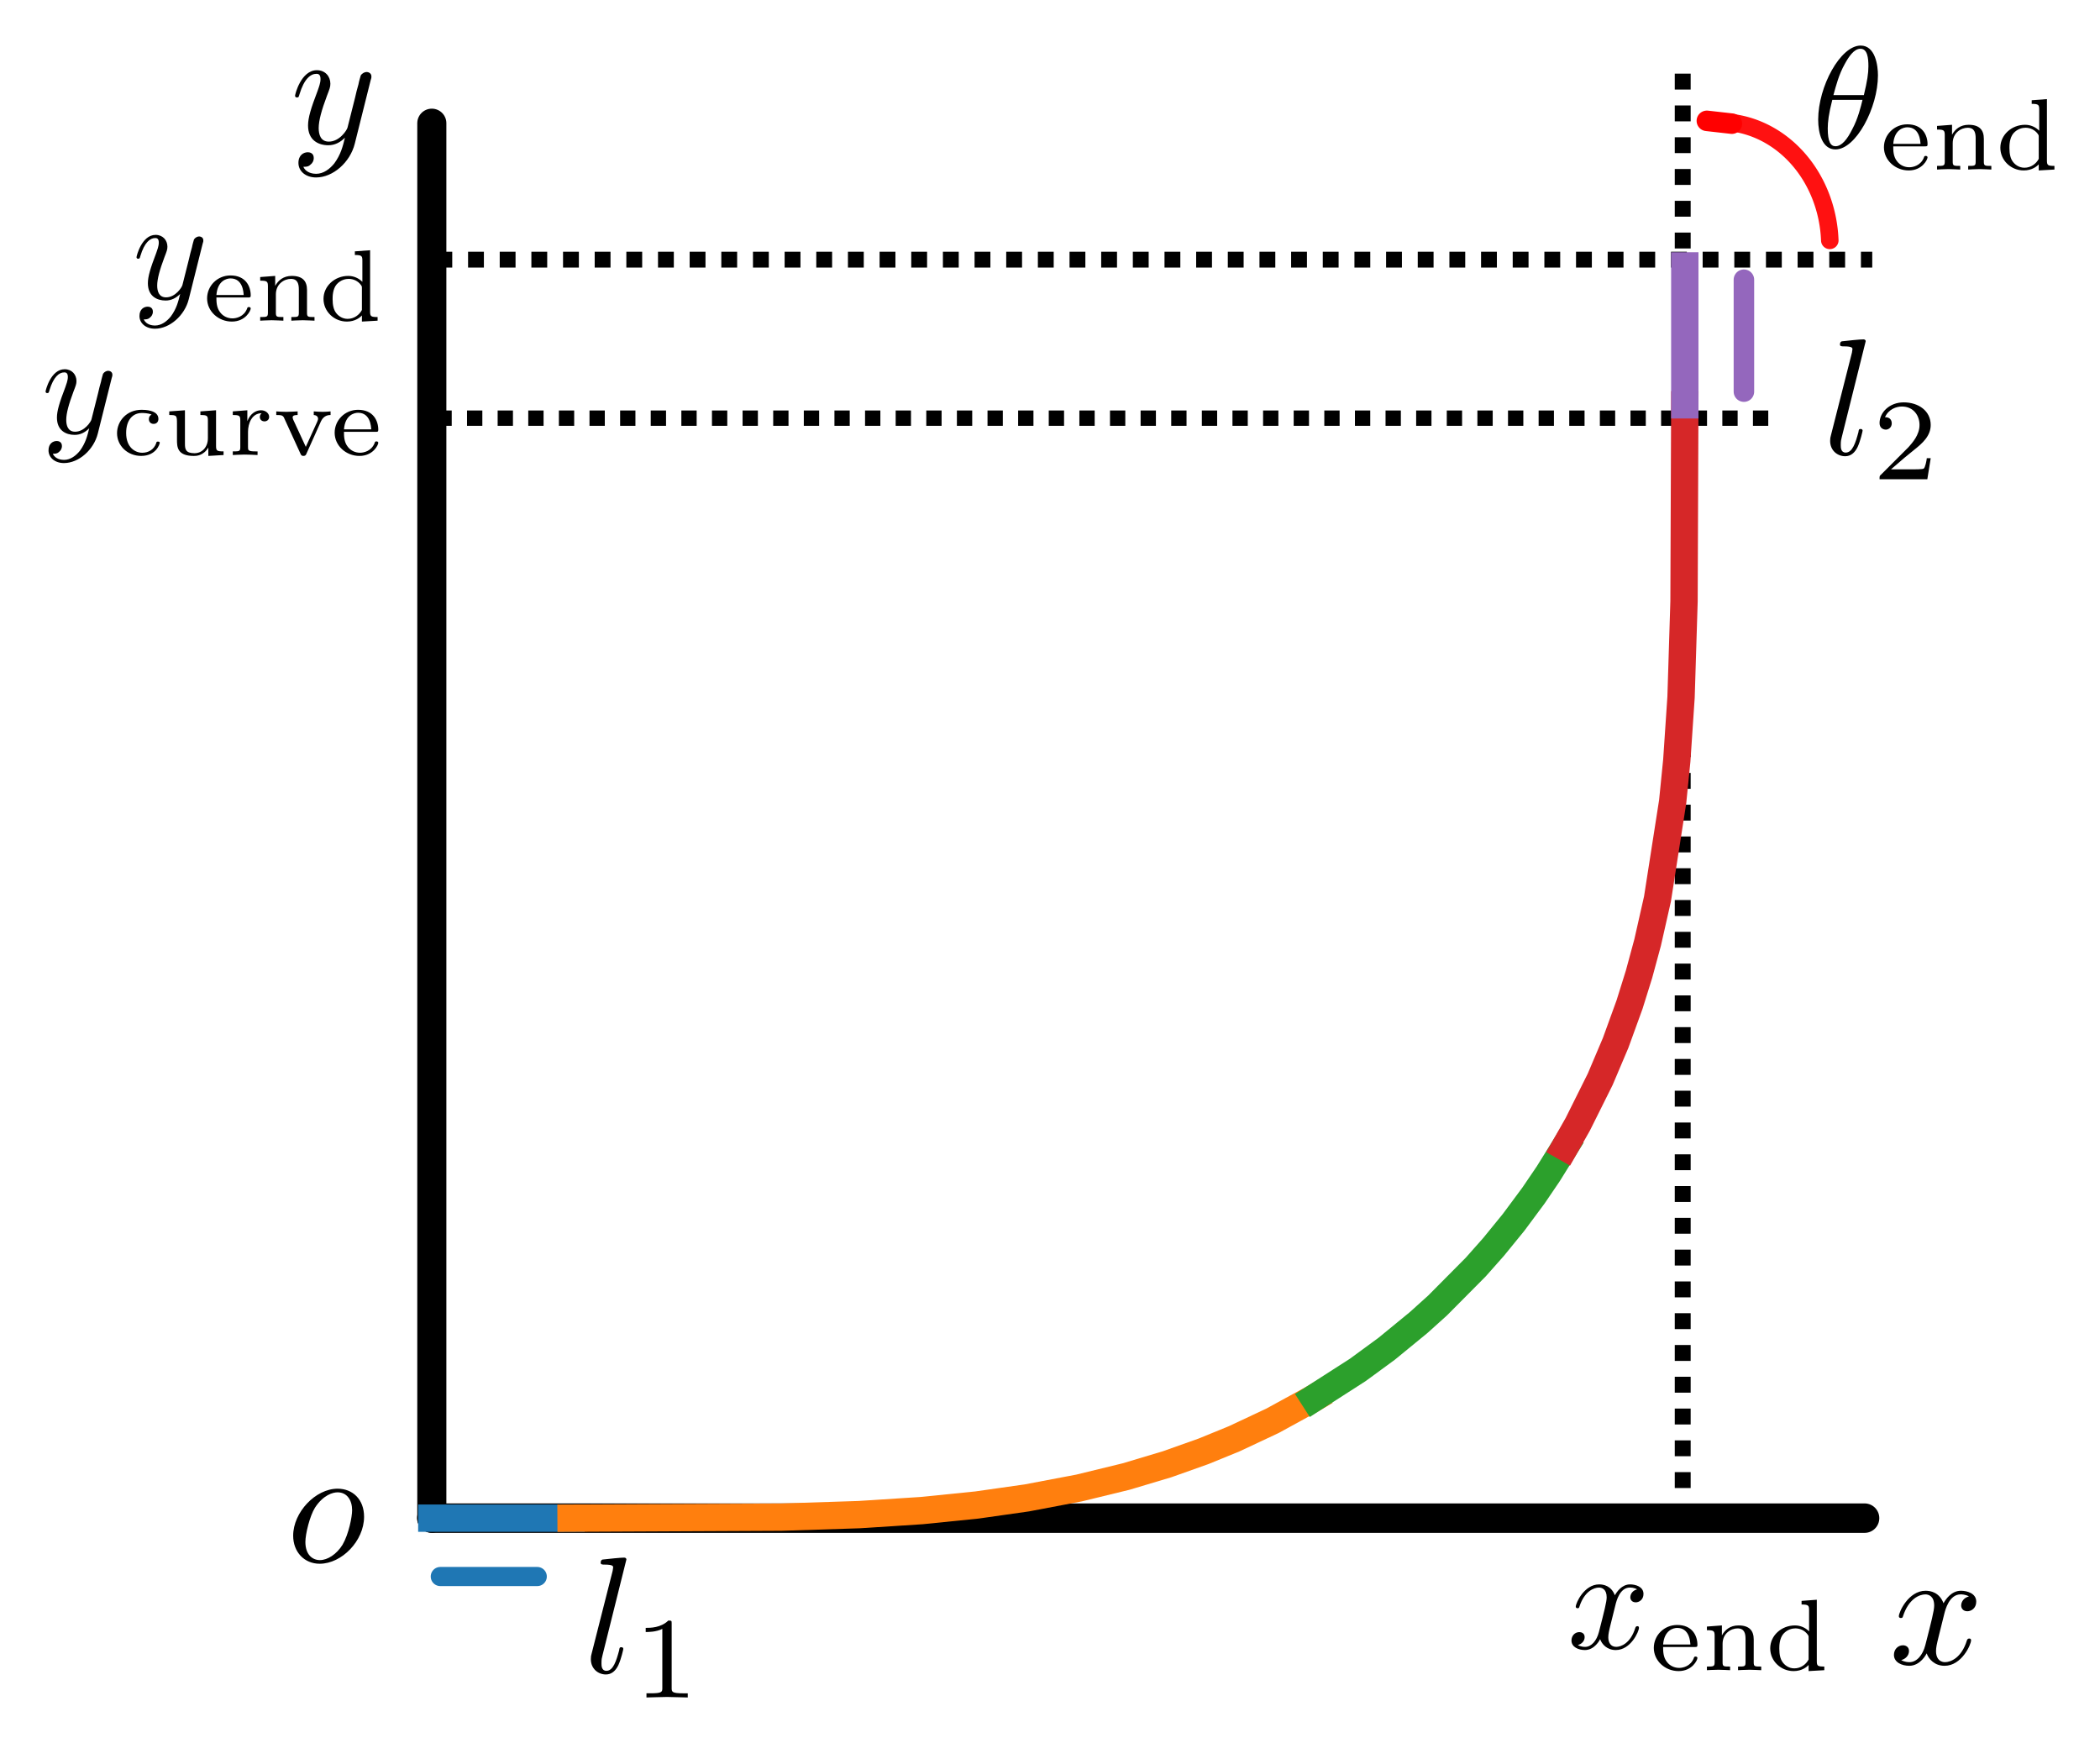 <?xml version="1.0" encoding="UTF-8" standalone="no"?>
<!-- Created with matplotlib (https://matplotlib.org/) -->

<svg
   xmlns:ns1="http://www.iki.fi/pav/software/textext/"
   xmlns:dc="http://purl.org/dc/elements/1.1/"
   xmlns:cc="http://creativecommons.org/ns#"
   xmlns:rdf="http://www.w3.org/1999/02/22-rdf-syntax-ns#"
   xmlns:svg="http://www.w3.org/2000/svg"
   xmlns="http://www.w3.org/2000/svg"
   xmlns:sodipodi="http://sodipodi.sourceforge.net/DTD/sodipodi-0.dtd"
   xmlns:inkscape="http://www.inkscape.org/namespaces/inkscape"
   height="191.284pt"
   version="1.1"
   viewBox="0 0 230.459 191.284"
   width="230.459pt"
   id="svg576"
   sodipodi:docname="input.svg"
   inkscape:version="0.92.5 (2060ec1f9f, 2020-04-08)">
  <sodipodi:namedview
     pagecolor="#ffffff"
     bordercolor="#666666"
     borderopacity="1"
     objecttolerance="10"
     gridtolerance="10"
     guidetolerance="10"
     inkscape:pageopacity="0"
     inkscape:pageshadow="2"
     inkscape:window-width="1920"
     inkscape:window-height="1023"
     id="namedview578"
     showgrid="false"
     inkscape:zoom="2.3177389"
     inkscape:cx="139.68549"
     inkscape:cy="124.59524"
     inkscape:window-x="0"
     inkscape:window-y="28"
     inkscape:window-maximized="1"
     inkscape:current-layer="axes_1"
     fit-margin-top="5"
     fit-margin-left="5"
     fit-margin-bottom="5"
     fit-margin-right="5"
     inkscape:snap-global="true"
     inkscape:pagecheckerboard="true" />
  <defs
     id="defs4"
     style="stroke-linecap:butt;stroke-linejoin:round">
    <marker
       inkscape:stockid="Arrow1Send"
       orient="auto"
       refY="0"
       refX="0"
       id="Arrow1Send"
       style="overflow:visible;stroke-linecap:butt;stroke-linejoin:round"
       inkscape:isstock="true">
      <path
         id="path1614"
         d="M 0,0 5,-5 -12.5,0 5,5 Z"
         style="fill:#000000;fill-opacity:1;fill-rule:evenodd;stroke:#000000;stroke-width:1pt;stroke-linecap:butt;stroke-linejoin:round;stroke-opacity:1"
         transform="matrix(-0.2,0,0,-0.2,-1.2,0)"
         inkscape:connector-curvature="0" />
    </marker>
    <marker
       inkscape:stockid="Arrow1Sstart"
       orient="auto"
       refY="0"
       refX="0"
       id="Arrow1Sstart"
       style="overflow:visible;stroke-linecap:butt;stroke-linejoin:round"
       inkscape:isstock="true">
      <path
         id="path1611"
         d="M 0,0 5,-5 -12.5,0 5,5 Z"
         style="fill:#1f77b4;fill-opacity:1;fill-rule:evenodd;stroke:#1f77b4;stroke-width:1pt;stroke-linecap:butt;stroke-linejoin:round;stroke-opacity:1"
         transform="matrix(0.2,0,0,0.2,1.2,0)"
         inkscape:connector-curvature="0" />
    </marker>
    <style
       type="text/css"
       id="style2">
*{stroke-linecap:butt;stroke-linejoin:round;}
  </style>
    <marker
       inkscape:stockid="Arrow1Sstart"
       orient="auto"
       refY="0"
       refX="0"
       id="Arrow1Sstart-0"
       style="overflow:visible;stroke-linecap:butt;stroke-linejoin:round"
       inkscape:isstock="true">
      <path
         inkscape:connector-curvature="0"
         id="path1611-5"
         d="M 0,0 5,-5 -12.5,0 5,5 Z"
         style="fill:#000000;fill-opacity:1;fill-rule:evenodd;stroke:#000000;stroke-width:1pt;stroke-linecap:butt;stroke-linejoin:round;stroke-opacity:1"
         transform="matrix(0.2,0,0,0.2,1.2,0)" />
    </marker>
    <marker
       inkscape:stockid="Arrow1Send"
       orient="auto"
       refY="0"
       refX="0"
       id="Arrow1Send-8"
       style="overflow:visible;stroke-linecap:butt;stroke-linejoin:round"
       inkscape:isstock="true">
      <path
         inkscape:connector-curvature="0"
         id="path1614-5"
         d="M 0,0 5,-5 -12.5,0 5,5 Z"
         style="fill:#000000;fill-opacity:1;fill-rule:evenodd;stroke:#000000;stroke-width:1pt;stroke-linecap:butt;stroke-linejoin:round;stroke-opacity:1"
         transform="matrix(-0.2,0,0,-0.2,-1.2,0)" />
    </marker>
    <marker
       inkscape:stockid="Arrow1Sstart"
       orient="auto"
       refY="0"
       refX="0"
       id="Arrow1Sstart-0-0"
       style="overflow:visible;stroke-linecap:butt;stroke-linejoin:round"
       inkscape:isstock="true">
      <path
         inkscape:connector-curvature="0"
         id="path1611-5-7"
         d="M 0,0 5,-5 -12.5,0 5,5 Z"
         style="fill:#000000;fill-opacity:1;fill-rule:evenodd;stroke:#000000;stroke-width:1pt;stroke-linecap:butt;stroke-linejoin:round;stroke-opacity:1"
         transform="matrix(0.2,0,0,0.2,1.2,0)" />
    </marker>
    <marker
       inkscape:stockid="Arrow1Send"
       orient="auto"
       refY="0"
       refX="0"
       id="Arrow1Send-8-3"
       style="overflow:visible;stroke-linecap:butt;stroke-linejoin:round"
       inkscape:isstock="true">
      <path
         inkscape:connector-curvature="0"
         id="path1614-5-8"
         d="M 0,0 5,-5 -12.5,0 5,5 Z"
         style="fill:#000000;fill-opacity:1;fill-rule:evenodd;stroke:#000000;stroke-width:1pt;stroke-linecap:butt;stroke-linejoin:round;stroke-opacity:1"
         transform="matrix(-0.2,0,0,-0.2,-1.2,0)" />
    </marker>
    <marker
       inkscape:stockid="Arrow1Send"
       orient="auto"
       refY="0"
       refX="0"
       id="Arrow1Send-8-3-1"
       style="overflow:visible;stroke-linecap:butt;stroke-linejoin:round"
       inkscape:isstock="true">
      <path
         inkscape:connector-curvature="0"
         id="path1614-5-8-2"
         d="M 0,0 5,-5 -12.5,0 5,5 Z"
         style="fill:#1f77b4;fill-opacity:1;fill-rule:evenodd;stroke:#1f77b4;stroke-width:1pt;stroke-linecap:butt;stroke-linejoin:round;stroke-opacity:1"
         transform="matrix(-0.2,0,0,-0.2,-1.2,0)" />
    </marker>
    <marker
       inkscape:stockid="Arrow1Sstart"
       orient="auto"
       refY="0"
       refX="0"
       id="Arrow1Sstart-1"
       style="overflow:visible;stroke-linecap:butt;stroke-linejoin:round"
       inkscape:isstock="true">
      <path
         id="path1611-9"
         d="M 0,0 5,-5 -12.5,0 5,5 Z"
         style="fill:#9467bd;fill-opacity:1;fill-rule:evenodd;stroke:#9467bd;stroke-width:1pt;stroke-linecap:butt;stroke-linejoin:round;stroke-opacity:1"
         transform="matrix(0.2,0,0,0.2,1.2,0)"
         inkscape:connector-curvature="0" />
    </marker>
    <marker
       inkscape:stockid="Arrow1Send"
       orient="auto"
       refY="0"
       refX="0"
       id="Arrow1Send-8-3-1-0"
       style="overflow:visible;stroke-linecap:butt;stroke-linejoin:round"
       inkscape:isstock="true">
      <path
         inkscape:connector-curvature="0"
         id="path1614-5-8-2-5"
         d="M 0,0 5,-5 -12.5,0 5,5 Z"
         style="fill:#9467bd;fill-opacity:1;fill-rule:evenodd;stroke:#9467bd;stroke-width:1pt;stroke-linecap:butt;stroke-linejoin:round;stroke-opacity:1"
         transform="matrix(-0.2,0,0,-0.2,-1.2,0)" />
    </marker>
    <marker
       inkscape:stockid="Arrow1Sstart"
       orient="auto"
       refY="0"
       refX="0"
       id="Arrow1Sstart-1-6"
       style="overflow:visible;stroke-linecap:butt;stroke-linejoin:round"
       inkscape:isstock="true">
      <path
         id="path1611-9-0"
         d="M 0,0 5,-5 -12.5,0 5,5 Z"
         style="fill:#ff0000;fill-opacity:1;fill-rule:evenodd;stroke:#ff0000;stroke-width:1pt;stroke-linecap:butt;stroke-linejoin:round;stroke-opacity:1"
         transform="matrix(0.2,0,0,0.2,1.2,0)"
         inkscape:connector-curvature="0" />
    </marker>
    <marker
       inkscape:stockid="Arrow1Send"
       orient="auto"
       refY="0"
       refX="0"
       id="Arrow1Send-8-3-1-0-6"
       style="overflow:visible;stroke-linecap:butt;stroke-linejoin:round"
       inkscape:isstock="true">
      <path
         inkscape:connector-curvature="0"
         id="path1614-5-8-2-5-6"
         d="M 0,0 5,-5 -12.5,0 5,5 Z"
         style="fill:#ff0000;fill-opacity:1;fill-rule:evenodd;stroke:#ff0000;stroke-width:1pt;stroke-linecap:butt;stroke-linejoin:round;stroke-opacity:1"
         transform="matrix(-0.2,0,0,-0.2,-1.2,0)" />
    </marker>
  </defs>
  <g
     id="figure_1"
     style="stroke-linecap:butt;stroke-linejoin:round"
     transform="translate(-7.321,-2.349)">
    <g
       id="patch_1"
       style="stroke-linecap:butt;stroke-linejoin:round" />
    <g
       id="axes_1"
       style="stroke-linecap:butt;stroke-linejoin:round">
      <path
         style="fill:none;stroke:#000000;stroke-width:1.68;stroke-linecap:butt;stroke-linejoin:miter;stroke-miterlimit:4;stroke-dasharray:1.68, 1.68;stroke-dashoffset:0;stroke-opacity:1"
         d="M 55.214,48.239 H 202.621"
         id="path792-9"
         inkscape:connector-curvature="0" />
      <path
         style="fill:none;stroke:#000000;stroke-width:1.737;stroke-linecap:butt;stroke-linejoin:miter;stroke-miterlimit:4;stroke-dasharray:1.737, 1.737;stroke-dashoffset:0;stroke-opacity:1"
         d="M 55.214,30.842 H 212.786"
         id="path792-9-7"
         inkscape:connector-curvature="0" />
      <path
         style="fill:none;stroke:#000000;stroke-width:1.744;stroke-linecap:butt;stroke-linejoin:miter;stroke-miterlimit:4;stroke-dasharray:1.744, 1.744;stroke-dashoffset:0;stroke-opacity:1"
         d="M 191.986,169.137 V 10.3"
         id="path792"
         inkscape:connector-curvature="0" />
      <path
         style="fill:#000000;stroke:#000000;stroke-width:3.193;stroke-linecap:round;stroke-linejoin:miter;stroke-miterlimit:4;stroke-dasharray:none;stroke-opacity:1;marker-end:url(#Arrow1Send-8)"
         d="M 54.71,168.954 V 15.87"
         id="path792-5"
         inkscape:connector-curvature="0" />
      <path
         style="fill:#000000;stroke:#000000;stroke-width:3.234;stroke-linecap:round;stroke-linejoin:miter;stroke-miterlimit:4;stroke-dasharray:none;stroke-opacity:1;marker-end:url(#Arrow1Send-8-3)"
         d="M 54.71,168.954 H 211.943"
         id="path792-5-2"
         inkscape:connector-curvature="0" />
      <g
         id="line2d_41"
         style="fill:#1f77b4;fill-opacity:1;stroke-linecap:butt;stroke-linejoin:round">
        <path
           clip-path="url(#p5f405e7266)"
           d="m 54.71,168.954 h 15.273 v 0"
           style="fill:#1f77b4;fill-opacity:1;stroke:#1f77b4;stroke-width:3;stroke-linecap:square;stroke-linejoin:round"
           id="path306"
           inkscape:connector-curvature="0" />
      </g>
      <g
         id="line2d_42"
         style="stroke-linecap:butt;stroke-linejoin:round">
        <path
           clip-path="url(#p5f405e7266)"
           d="m 69.991,168.954 23.083,-0.111 8.529,-0.276 6.873,-0.443 6.051,-0.613 5.474,-0.778 5.744,-1.089 5.156,-1.257 4.504,-1.349 3.999,-1.421 3.375,-1.38 4.189,-1.968 4.461,-2.441 0.076,-0.045 v 0"
           style="fill:none;stroke:#ff7f0e;stroke-width:3;stroke-linecap:square;stroke-linejoin:round"
           id="path309"
           inkscape:connector-curvature="0" />
      </g>
      <g
         id="line2d_43"
         style="stroke-linecap:butt;stroke-linejoin:round">
        <path
           clip-path="url(#p5f405e7266)"
           d="m 151.51,155.78 4.813,-3.09 3.162,-2.316 3.506,-2.872 2.09,-1.882 4.196,-4.227 1.958,-2.21 2.196,-2.695 2.19,-2.953 1.613,-2.376 1.819,-2.928 v 0"
           style="fill:none;stroke:#2ca02c;stroke-width:3;stroke-linecap:square;stroke-linejoin:round"
           id="path312"
           inkscape:connector-curvature="0" />
      </g>
      <g
         id="line2d_44"
         style="stroke-linecap:butt;stroke-linejoin:round">
        <path
           clip-path="url(#p5f405e7266)"
           d="m 179.056,128.225 1.416,-2.498 2.459,-4.934 1.694,-3.995 1.529,-4.211 1.037,-3.319 0.944,-3.484 1.083,-4.788 1.666,-10.675 0.45,-4.495 0.469,-6.967 0.327,-10.52 0.084,-21.559 v 0"
           style="fill:none;stroke:#d62728;stroke-width:3;stroke-linecap:square;stroke-linejoin:round"
           id="path315"
           inkscape:connector-curvature="0" />
      </g>
      <g
         id="line2d_45"
         style="stroke-linecap:butt;stroke-linejoin:round">
        <path
           clip-path="url(#p5f405e7266)"
           d="m 192.215,46.773 v -15.243 0"
           style="fill:none;stroke:#9467bd;stroke-width:3;stroke-linecap:square;stroke-linejoin:round"
           id="path318"
           inkscape:connector-curvature="0" />
      </g>
      <g
         id="g7710"
         style="stroke-linecap:butt;stroke-linejoin:round"
         ns1:jacobian_sqrt="1.5"
         ns1:alignment="middle center"
         ns1:scale="1.5"
         ns1:preamble="/usr/share/inkscape/extensions/textext/default_packages.tex"
         ns1:text="$y_\\mathrm{curve}$"
         ns1:pdfconverter="pdf2svg"
         ns1:texconverter="pdflatex"
         ns1:version="0.11.0"
         transform="matrix(1.5,0,0,1.5,-151.95,-84.22)" />
      <g
         id="g7989"
         style="stroke-linecap:butt;stroke-linejoin:round"
         ns1:jacobian_sqrt="1.4"
         ns1:alignment="middle center"
         ns1:scale="1.4"
         ns1:preamble="/usr/share/inkscape/extensions/textext/default_packages.tex"
         ns1:text="$y_\\mathrm{curve}$"
         ns1:pdfconverter="pdf2svg"
         ns1:texconverter="pdflatex"
         ns1:version="0.11.0"
         transform="matrix(1.596,0,0,1.596,-225.497,-165.185)">
        <g
           style="stroke-linecap:butt;stroke-linejoin:round"
           id="surface1">
          <g
             id="g7972"
             style="fill:#000000;fill-opacity:1;stroke-linecap:butt;stroke-linejoin:round">
            <path
               id="path7970"
               transform="translate(148.712,134.765)"
               d="m 4.844,-3.797 c 0.047,-0.141 0.047,-0.156 0.047,-0.234 0,-0.172 -0.141,-0.266 -0.297,-0.266 -0.094,0 -0.25,0.062 -0.344,0.203 -0.016,0.062 -0.109,0.359 -0.141,0.547 -0.078,0.25 -0.141,0.531 -0.203,0.797 l -0.453,1.797 c -0.031,0.141 -0.469,0.844 -1.125,0.844 -0.5,0 -0.609,-0.438 -0.609,-0.812 C 1.719,-1.375 1.891,-2 2.219,-2.875 2.375,-3.281 2.422,-3.391 2.422,-3.594 c 0,-0.438 -0.312,-0.812 -0.812,-0.812 -0.953,0 -1.312,1.453 -1.312,1.531 0,0.109 0.094,0.109 0.109,0.109 0.109,0 0.109,-0.031 0.156,-0.188 0.281,-0.938 0.672,-1.234 1.016,-1.234 0.078,0 0.25,0 0.25,0.312 0,0.25 -0.109,0.516 -0.172,0.703 -0.406,1.062 -0.578,1.625 -0.578,2.094 0,0.891 0.625,1.188 1.219,1.188 0.391,0 0.719,-0.172 1,-0.453 -0.125,0.516 -0.25,1.016 -0.641,1.547 -0.266,0.328 -0.641,0.625 -1.094,0.625 -0.141,0 -0.594,-0.031 -0.766,-0.422 0.156,0 0.297,0 0.422,-0.125 C 1.328,1.203 1.422,1.062 1.422,0.875 1.422,0.562 1.156,0.531 1.062,0.531 0.828,0.531 0.5,0.688 0.5,1.172 c 0,0.5 0.438,0.875 1.062,0.875 1.016,0 2.047,-0.906 2.328,-2.031 z m 0,0"
               style="stroke:none;stroke-width:0;stroke-linecap:butt;stroke-linejoin:round"
               inkscape:connector-curvature="0" />
          </g>
          <g
             id="g7982"
             style="fill:#000000;fill-opacity:1;stroke-linecap:butt;stroke-linejoin:round">
            <path
               id="path7974"
               transform="translate(153.597,136.259)"
               d="m 2.703,-2.781 c -0.125,0.062 -0.188,0.172 -0.188,0.312 0,0.188 0.125,0.328 0.328,0.328 0.188,0 0.328,-0.125 0.328,-0.344 0,-0.625 -0.969,-0.625 -1.156,-0.625 -1.047,0 -1.688,0.797 -1.688,1.609 0,0.875 0.734,1.562 1.656,1.562 1.031,0 1.281,-0.812 1.281,-0.906 0,-0.078 -0.094,-0.078 -0.125,-0.078 -0.094,0 -0.094,0.016 -0.125,0.125 C 2.859,-0.375 2.484,-0.156 2.062,-0.156 c -0.484,0 -1.109,-0.359 -1.109,-1.359 0,-0.875 0.438,-1.375 1.078,-1.375 0.094,0 0.422,0 0.672,0.109 z m 0,0"
               style="stroke:none;stroke-width:0;stroke-linecap:butt;stroke-linejoin:round"
               inkscape:connector-curvature="0" />
            <path
               id="path7976"
               transform="translate(157.139,136.259)"
               d="m 2.516,-3 v 0.25 c 0.469,0 0.516,0.047 0.516,0.391 v 1.203 c 0,0.609 -0.391,1.031 -0.922,1.031 -0.625,0 -0.656,-0.297 -0.656,-0.656 V -3.078 L 0.375,-3 v 0.25 c 0.531,0 0.531,0.031 0.531,0.641 V -1.062 c 0,0.484 0,1.125 1.156,1.125 0.156,0 0.656,0 1,-0.578 V 0.062 L 4.109,0 v -0.25 c -0.469,0 -0.516,-0.047 -0.516,-0.391 v -2.438 z m 0,0"
               style="stroke:none;stroke-width:0;stroke-linecap:butt;stroke-linejoin:round"
               inkscape:connector-curvature="0" />
            <path
               id="path7978"
               transform="translate(161.539,136.259)"
               d="m 1.391,-1.594 c 0,-0.578 0.266,-1.281 0.938,-1.281 -0.062,0.047 -0.125,0.141 -0.125,0.25 0,0.234 0.188,0.312 0.312,0.312 0.172,0 0.328,-0.109 0.328,-0.312 0,-0.234 -0.234,-0.453 -0.562,-0.453 -0.344,0 -0.734,0.219 -0.938,0.75 v -0.75 L 0.344,-3 v 0.25 c 0.469,0 0.516,0.047 0.516,0.391 v 1.812 C 0.859,-0.25 0.797,-0.25 0.344,-0.25 V 0 c 0.031,0 0.5,-0.031 0.797,-0.031 0.297,0 0.594,0.016 0.906,0.031 V -0.25 H 1.906 c -0.516,0 -0.516,-0.078 -0.516,-0.312 z m 0,0"
               style="stroke:none;stroke-width:0;stroke-linecap:butt;stroke-linejoin:round"
               inkscape:connector-curvature="0" />
            <path
               id="path7980"
               transform="translate(164.653,136.259)"
               d="M 3.297,-2.328 C 3.5,-2.75 3.844,-2.75 3.953,-2.75 V -3 c -0.172,0.016 -0.344,0.031 -0.531,0.031 -0.188,0 -0.438,-0.016 -0.625,-0.031 v 0.25 c 0.297,0.016 0.297,0.234 0.297,0.266 0,0.031 -0.016,0.094 -0.062,0.203 L 2.25,-0.562 1.375,-2.453 C 1.375,-2.469 1.344,-2.547 1.344,-2.594 1.344,-2.75 1.578,-2.75 1.688,-2.75 V -3 c -0.016,0 -0.5,0.031 -0.781,0.031 -0.219,0 -0.484,-0.016 -0.688,-0.031 v 0.25 c 0.375,0 0.469,0.016 0.562,0.25 l 1.109,2.422 C 1.922,0 1.969,0.062 2.078,0.062 2.219,0.062 2.25,0 2.281,-0.062 Z m 0,0"
               style="stroke:none;stroke-width:0;stroke-linecap:butt;stroke-linejoin:round"
               inkscape:connector-curvature="0" />
          </g>
          <g
             id="g7986"
             style="fill:#000000;fill-opacity:1;stroke-linecap:butt;stroke-linejoin:round">
            <path
               id="path7984"
               transform="translate(168.622,136.259)"
               d="m 3.062,-1.594 c 0.156,0 0.203,0 0.203,-0.141 0,-0.625 -0.344,-1.375 -1.391,-1.375 -0.906,0 -1.609,0.719 -1.609,1.578 0,0.891 0.781,1.594 1.703,1.594 0.938,0 1.297,-0.75 1.297,-0.906 0,-0.016 -0.016,-0.094 -0.125,-0.094 -0.094,0 -0.109,0.047 -0.125,0.109 -0.219,0.562 -0.75,0.672 -1,0.672 C 1.688,-0.156 1.375,-0.297 1.172,-0.562 0.906,-0.891 0.906,-1.312 0.906,-1.594 Z M 0.906,-1.766 C 0.984,-2.75 1.609,-2.906 1.875,-2.906 c 0.859,0 0.891,0.969 0.906,1.141 z m 0,0"
               style="stroke:none;stroke-width:0;stroke-linecap:butt;stroke-linejoin:round"
               inkscape:connector-curvature="0" />
          </g>
        </g>
      </g>
      <g
         id="g8921"
         style="stroke-linecap:butt;stroke-linejoin:round"
         ns1:jacobian_sqrt="1.4"
         ns1:alignment="middle center"
         ns1:scale="1.4"
         ns1:preamble="/usr/share/inkscape/extensions/textext/default_packages.tex"
         ns1:text="$y_\\mathrm{end}$"
         ns1:pdfconverter="pdf2svg"
         ns1:texconverter="pdflatex"
         ns1:version="0.11.0"
         transform="matrix(1.596,0,0,1.596,-215.516,-179.929)">
        <g
           style="stroke-linecap:butt;stroke-linejoin:round"
           id="g8919">
          <g
             id="g8909"
             style="fill:#000000;fill-opacity:1;stroke-linecap:butt;stroke-linejoin:round">
            <path
               id="path8907"
               transform="translate(148.712,134.765)"
               d="m 4.844,-3.797 c 0.047,-0.141 0.047,-0.156 0.047,-0.234 0,-0.172 -0.141,-0.266 -0.297,-0.266 -0.094,0 -0.25,0.062 -0.344,0.203 -0.016,0.062 -0.109,0.359 -0.141,0.547 -0.078,0.25 -0.141,0.531 -0.203,0.797 l -0.453,1.797 c -0.031,0.141 -0.469,0.844 -1.125,0.844 -0.5,0 -0.609,-0.438 -0.609,-0.812 C 1.719,-1.375 1.891,-2 2.219,-2.875 2.375,-3.281 2.422,-3.391 2.422,-3.594 c 0,-0.438 -0.312,-0.812 -0.812,-0.812 -0.953,0 -1.312,1.453 -1.312,1.531 0,0.109 0.094,0.109 0.109,0.109 0.109,0 0.109,-0.031 0.156,-0.188 0.281,-0.938 0.672,-1.234 1.016,-1.234 0.078,0 0.25,0 0.25,0.312 0,0.25 -0.109,0.516 -0.172,0.703 -0.406,1.062 -0.578,1.625 -0.578,2.094 0,0.891 0.625,1.188 1.219,1.188 0.391,0 0.719,-0.172 1,-0.453 -0.125,0.516 -0.25,1.016 -0.641,1.547 -0.266,0.328 -0.641,0.625 -1.094,0.625 -0.141,0 -0.594,-0.031 -0.766,-0.422 0.156,0 0.297,0 0.422,-0.125 C 1.328,1.203 1.422,1.062 1.422,0.875 1.422,0.562 1.156,0.531 1.062,0.531 0.828,0.531 0.5,0.688 0.5,1.172 c 0,0.5 0.438,0.875 1.062,0.875 1.016,0 2.047,-0.906 2.328,-2.031 z m 0,0"
               style="stroke:none;stroke-width:0;stroke-linecap:butt;stroke-linejoin:round"
               inkscape:connector-curvature="0" />
          </g>
          <g
             id="g8917"
             style="fill:#000000;fill-opacity:1;stroke-linecap:butt;stroke-linejoin:round">
            <path
               id="path8911"
               transform="translate(153.597,136.259)"
               d="m 3.062,-1.594 c 0.156,0 0.203,0 0.203,-0.141 0,-0.625 -0.344,-1.375 -1.391,-1.375 -0.906,0 -1.609,0.719 -1.609,1.578 0,0.891 0.781,1.594 1.703,1.594 0.938,0 1.297,-0.75 1.297,-0.906 0,-0.016 -0.016,-0.094 -0.125,-0.094 -0.094,0 -0.109,0.047 -0.125,0.109 -0.219,0.562 -0.75,0.672 -1,0.672 C 1.688,-0.156 1.375,-0.297 1.172,-0.562 0.906,-0.891 0.906,-1.312 0.906,-1.594 Z M 0.906,-1.766 C 0.984,-2.75 1.609,-2.906 1.875,-2.906 c 0.859,0 0.891,0.969 0.906,1.141 z m 0,0"
               style="stroke:none;stroke-width:0;stroke-linecap:butt;stroke-linejoin:round"
               inkscape:connector-curvature="0" />
            <path
               id="path8913"
               transform="translate(157.139,136.259)"
               d="m 3.594,-2.109 c 0,-0.609 -0.297,-0.969 -1.047,-0.969 -0.578,0 -0.938,0.312 -1.141,0.688 v -0.688 L 0.375,-3 v 0.25 c 0.469,0 0.531,0.047 0.531,0.391 v 1.812 C 0.906,-0.25 0.828,-0.25 0.375,-0.25 V 0 C 0.391,0 0.875,-0.031 1.172,-0.031 1.422,-0.031 1.906,0 1.969,0 v -0.25 c -0.453,0 -0.516,0 -0.516,-0.297 V -1.812 c 0,-0.719 0.578,-1.062 1.031,-1.062 0.484,0 0.547,0.375 0.547,0.734 v 1.594 C 3.031,-0.25 2.969,-0.25 2.516,-0.25 V 0 C 2.531,0 3.016,-0.031 3.312,-0.031 3.562,-0.031 4.047,0 4.109,0 v -0.25 c -0.453,0 -0.516,0 -0.516,-0.297 z m 0,0"
               style="stroke:none;stroke-width:0;stroke-linecap:butt;stroke-linejoin:round"
               inkscape:connector-curvature="0" />
            <path
               id="path8915"
               transform="translate(161.539,136.259)"
               d="m 2.484,-4.766 v 0.25 C 2.953,-4.516 3,-4.453 3,-4.125 v 1.453 c -0.25,-0.25 -0.594,-0.406 -0.969,-0.406 -0.938,0 -1.703,0.703 -1.703,1.578 0,0.875 0.734,1.562 1.609,1.562 0.578,0 0.922,-0.297 1.031,-0.422 V 0.062 L 4.047,0 V -0.25 C 3.578,-0.25 3.531,-0.297 3.531,-0.641 V -4.844 Z m 0.484,4.031 C 2.797,-0.406 2.438,-0.125 1.984,-0.125 1.594,-0.125 1.312,-0.359 1.172,-0.562 1.031,-0.766 0.953,-1.047 0.953,-1.484 c 0,-0.172 0,-0.688 0.281,-1.016 0.281,-0.312 0.625,-0.375 0.828,-0.375 0.328,0 0.641,0.156 0.828,0.406 0.078,0.109 0.078,0.109 0.078,0.25 z m 0,0"
               style="stroke:none;stroke-width:0;stroke-linecap:butt;stroke-linejoin:round"
               inkscape:connector-curvature="0" />
          </g>
        </g>
      </g>
      <g
         id="g2545"
         style="stroke-linecap:butt;stroke-linejoin:round"
         ns1:jacobian_sqrt="1.6"
         inkscapeversion="0.92.5"
         ns1:alignment="middle center"
         ns1:scale="1.6"
         ns1:preamble="/usr/share/inkscape/extensions/textext/default_packages.tex"
         ns1:text="$x$"
         ns1:pdfconverter="pdf2svg"
         ns1:texconverter="pdflatex"
         ns1:version="0.11.0"
         transform="matrix(1.824,0,0,1.824,-56.629,-60.853)">
        <g
           style="stroke-linecap:butt;stroke-linejoin:round"
           id="g2543">
          <g
             id="g2541"
             style="fill:#000000;fill-opacity:1;stroke-linecap:butt;stroke-linejoin:round">
            <path
               id="path2539"
               transform="translate(148.712,134.765)"
               d="M 3.328,-3.016 C 3.391,-3.266 3.625,-4.188 4.312,-4.188 c 0.047,0 0.297,0 0.5,0.125 C 4.531,-4 4.344,-3.766 4.344,-3.516 c 0,0.156 0.109,0.344 0.375,0.344 0.219,0 0.531,-0.172 0.531,-0.578 0,-0.516 -0.578,-0.656 -0.922,-0.656 -0.578,0 -0.922,0.531 -1.047,0.75 -0.25,-0.656 -0.781,-0.75 -1.078,-0.75 -1.031,0 -1.609,1.281 -1.609,1.531 0,0.109 0.109,0.109 0.125,0.109 0.078,0 0.109,-0.031 0.125,-0.109 0.344,-1.062 1,-1.312 1.344,-1.312 0.188,0 0.531,0.094 0.531,0.672 0,0.312 -0.172,0.969 -0.531,2.375 -0.156,0.609 -0.516,1.031 -0.953,1.031 -0.062,0 -0.281,0 -0.5,-0.125 0.25,-0.062 0.469,-0.266 0.469,-0.547 0,-0.266 -0.219,-0.344 -0.359,-0.344 -0.312,0 -0.547,0.25 -0.547,0.578 0,0.453 0.484,0.656 0.922,0.656 0.672,0 1.031,-0.703 1.047,-0.75 0.125,0.359 0.484,0.75 1.078,0.75 1.031,0 1.594,-1.281 1.594,-1.531 0,-0.109 -0.078,-0.109 -0.109,-0.109 -0.094,0 -0.109,0.047 -0.141,0.109 -0.328,1.078 -1,1.312 -1.312,1.312 -0.391,0 -0.547,-0.312 -0.547,-0.656 0,-0.219 0.047,-0.438 0.156,-0.875 z m 0,0"
               style="stroke:none;stroke-width:0;stroke-linecap:butt;stroke-linejoin:round"
               inkscape:connector-curvature="0" />
          </g>
        </g>
      </g>
      <g
         id="g2627"
         style="stroke-linecap:butt;stroke-linejoin:round"
         ns1:jacobian_sqrt="1.4"
         inkscapeversion="0.92.5"
         ns1:alignment="middle center"
         ns1:scale="1.4"
         ns1:preamble="/usr/share/inkscape/extensions/textext/default_packages.tex"
         ns1:text="$x_\\mathrm{end}$"
         ns1:pdfconverter="pdf2svg"
         ns1:texconverter="pdflatex"
         ns1:version="0.11.0"
         transform="matrix(1.596,0,0,1.596,-58.042,-31.83)">
        <g
           style="stroke-linecap:butt;stroke-linejoin:round"
           id="g2625">
          <g
             id="g2615"
             style="fill:#000000;fill-opacity:1;stroke-linecap:butt;stroke-linejoin:round">
            <path
               id="path2613"
               transform="translate(148.712,134.765)"
               d="M 3.328,-3.016 C 3.391,-3.266 3.625,-4.188 4.312,-4.188 c 0.047,0 0.297,0 0.5,0.125 C 4.531,-4 4.344,-3.766 4.344,-3.516 c 0,0.156 0.109,0.344 0.375,0.344 0.219,0 0.531,-0.172 0.531,-0.578 0,-0.516 -0.578,-0.656 -0.922,-0.656 -0.578,0 -0.922,0.531 -1.047,0.75 -0.25,-0.656 -0.781,-0.75 -1.078,-0.75 -1.031,0 -1.609,1.281 -1.609,1.531 0,0.109 0.109,0.109 0.125,0.109 0.078,0 0.109,-0.031 0.125,-0.109 0.344,-1.062 1,-1.312 1.344,-1.312 0.188,0 0.531,0.094 0.531,0.672 0,0.312 -0.172,0.969 -0.531,2.375 -0.156,0.609 -0.516,1.031 -0.953,1.031 -0.062,0 -0.281,0 -0.5,-0.125 0.25,-0.062 0.469,-0.266 0.469,-0.547 0,-0.266 -0.219,-0.344 -0.359,-0.344 -0.312,0 -0.547,0.25 -0.547,0.578 0,0.453 0.484,0.656 0.922,0.656 0.672,0 1.031,-0.703 1.047,-0.75 0.125,0.359 0.484,0.75 1.078,0.75 1.031,0 1.594,-1.281 1.594,-1.531 0,-0.109 -0.078,-0.109 -0.109,-0.109 -0.094,0 -0.109,0.047 -0.141,0.109 -0.328,1.078 -1,1.312 -1.312,1.312 -0.391,0 -0.547,-0.312 -0.547,-0.656 0,-0.219 0.047,-0.438 0.156,-0.875 z m 0,0"
               style="stroke:none;stroke-width:0;stroke-linecap:butt;stroke-linejoin:round"
               inkscape:connector-curvature="0" />
          </g>
          <g
             id="g2623"
             style="fill:#000000;fill-opacity:1;stroke-linecap:butt;stroke-linejoin:round">
            <path
               id="path2617"
               transform="translate(154.406,136.259)"
               d="m 3.062,-1.594 c 0.156,0 0.203,0 0.203,-0.141 0,-0.625 -0.344,-1.375 -1.391,-1.375 -0.906,0 -1.609,0.719 -1.609,1.578 0,0.891 0.781,1.594 1.703,1.594 0.938,0 1.297,-0.75 1.297,-0.906 0,-0.016 -0.016,-0.094 -0.125,-0.094 -0.094,0 -0.109,0.047 -0.125,0.109 -0.219,0.562 -0.75,0.672 -1,0.672 C 1.688,-0.156 1.375,-0.297 1.172,-0.562 0.906,-0.891 0.906,-1.312 0.906,-1.594 Z M 0.906,-1.766 C 0.984,-2.75 1.609,-2.906 1.875,-2.906 c 0.859,0 0.891,0.969 0.906,1.141 z m 0,0"
               style="stroke:none;stroke-width:0;stroke-linecap:butt;stroke-linejoin:round"
               inkscape:connector-curvature="0" />
            <path
               id="path2619"
               transform="translate(157.948,136.259)"
               d="m 3.594,-2.109 c 0,-0.609 -0.297,-0.969 -1.047,-0.969 -0.578,0 -0.938,0.312 -1.141,0.688 v -0.688 L 0.375,-3 v 0.25 c 0.469,0 0.531,0.047 0.531,0.391 v 1.812 C 0.906,-0.25 0.828,-0.25 0.375,-0.25 V 0 C 0.391,0 0.875,-0.031 1.172,-0.031 1.422,-0.031 1.906,0 1.969,0 v -0.25 c -0.453,0 -0.516,0 -0.516,-0.297 V -1.812 c 0,-0.719 0.578,-1.062 1.031,-1.062 0.484,0 0.547,0.375 0.547,0.734 v 1.594 C 3.031,-0.25 2.969,-0.25 2.516,-0.25 V 0 C 2.531,0 3.016,-0.031 3.312,-0.031 3.562,-0.031 4.047,0 4.109,0 v -0.25 c -0.453,0 -0.516,0 -0.516,-0.297 z m 0,0"
               style="stroke:none;stroke-width:0;stroke-linecap:butt;stroke-linejoin:round"
               inkscape:connector-curvature="0" />
            <path
               id="path2621"
               transform="translate(162.348,136.259)"
               d="m 2.484,-4.766 v 0.25 C 2.953,-4.516 3,-4.453 3,-4.125 v 1.453 c -0.25,-0.25 -0.594,-0.406 -0.969,-0.406 -0.938,0 -1.703,0.703 -1.703,1.578 0,0.875 0.734,1.562 1.609,1.562 0.578,0 0.922,-0.297 1.031,-0.422 V 0.062 L 4.047,0 V -0.25 C 3.578,-0.25 3.531,-0.297 3.531,-0.641 V -4.844 Z m 0.484,4.031 C 2.797,-0.406 2.438,-0.125 1.984,-0.125 1.594,-0.125 1.312,-0.359 1.172,-0.562 1.031,-0.766 0.953,-1.047 0.953,-1.484 c 0,-0.172 0,-0.688 0.281,-1.016 0.281,-0.312 0.625,-0.375 0.828,-0.375 0.328,0 0.641,0.156 0.828,0.406 0.078,0.109 0.078,0.109 0.078,0.25 z m 0,0"
               style="stroke:none;stroke-width:0;stroke-linecap:butt;stroke-linejoin:round"
               inkscape:connector-curvature="0" />
          </g>
        </g>
      </g>
      <g
         id="g2737"
         style="stroke-linecap:butt;stroke-linejoin:round"
         ns1:jacobian_sqrt="1.6"
         inkscapeversion="0.92.5"
         ns1:alignment="middle center"
         ns1:scale="1.6"
         ns1:preamble="/usr/share/inkscape/extensions/textext/default_packages.tex"
         ns1:text="$y$"
         ns1:pdfconverter="pdf2svg"
         ns1:texconverter="pdflatex"
         ns1:version="0.11.0"
         transform="matrix(1.824,0,0,1.824,-232.091,-227.722)">
        <g
           style="stroke-linecap:butt;stroke-linejoin:round"
           id="g2735">
          <g
             id="g2733"
             style="fill:#000000;fill-opacity:1;stroke-linecap:butt;stroke-linejoin:round">
            <path
               id="path2731"
               transform="translate(148.712,134.765)"
               d="m 4.844,-3.797 c 0.047,-0.141 0.047,-0.156 0.047,-0.234 0,-0.172 -0.141,-0.266 -0.297,-0.266 -0.094,0 -0.25,0.062 -0.344,0.203 -0.016,0.062 -0.109,0.359 -0.141,0.547 -0.078,0.25 -0.141,0.531 -0.203,0.797 l -0.453,1.797 c -0.031,0.141 -0.469,0.844 -1.125,0.844 -0.5,0 -0.609,-0.438 -0.609,-0.812 C 1.719,-1.375 1.891,-2 2.219,-2.875 2.375,-3.281 2.422,-3.391 2.422,-3.594 c 0,-0.438 -0.312,-0.812 -0.812,-0.812 -0.953,0 -1.312,1.453 -1.312,1.531 0,0.109 0.094,0.109 0.109,0.109 0.109,0 0.109,-0.031 0.156,-0.188 0.281,-0.938 0.672,-1.234 1.016,-1.234 0.078,0 0.25,0 0.25,0.312 0,0.25 -0.109,0.516 -0.172,0.703 -0.406,1.062 -0.578,1.625 -0.578,2.094 0,0.891 0.625,1.188 1.219,1.188 0.391,0 0.719,-0.172 1,-0.453 -0.125,0.516 -0.25,1.016 -0.641,1.547 -0.266,0.328 -0.641,0.625 -1.094,0.625 -0.141,0 -0.594,-0.031 -0.766,-0.422 0.156,0 0.297,0 0.422,-0.125 C 1.328,1.203 1.422,1.062 1.422,0.875 1.422,0.562 1.156,0.531 1.062,0.531 0.828,0.531 0.5,0.688 0.5,1.172 c 0,0.5 0.438,0.875 1.062,0.875 1.016,0 2.047,-0.906 2.328,-2.031 z m 0,0"
               style="stroke:none;stroke-width:0;stroke-linecap:butt;stroke-linejoin:round"
               inkscape:connector-curvature="0" />
          </g>
        </g>
      </g>
      <g
         id="g2847"
         style="stroke-linecap:butt;stroke-linejoin:round"
         ns1:jacobian_sqrt="1.6"
         inkscapeversion="0.92.5"
         ns1:alignment="middle center"
         ns1:scale="1.6"
         ns1:preamble="/usr/share/inkscape/extensions/textext/default_packages.tex"
         ns1:text="$o$"
         ns1:pdfconverter="pdf2svg"
         ns1:texconverter="pdflatex"
         ns1:version="0.11.0"
         transform="matrix(1.824,0,0,1.824,-232.497,-72.052)">
        <g
           style="stroke-linecap:butt;stroke-linejoin:round"
           id="g2845">
          <g
             id="g2843"
             style="fill:#000000;fill-opacity:1;stroke-linecap:butt;stroke-linejoin:round">
            <path
               id="path2841"
               transform="translate(148.712,134.765)"
               d="m 4.672,-2.719 c 0,-1.047 -0.688,-1.688 -1.594,-1.688 -1.328,0 -2.672,1.422 -2.672,2.828 0,0.984 0.672,1.688 1.594,1.688 1.328,0 2.672,-1.375 2.672,-2.828 z m -2.656,2.609 c -0.438,0 -0.875,-0.312 -0.875,-1.094 0,-0.484 0.266,-1.562 0.578,-2.062 0.5,-0.766 1.078,-0.922 1.359,-0.922 0.578,0 0.875,0.484 0.875,1.078 0,0.391 -0.203,1.438 -0.578,2.078 -0.359,0.578 -0.906,0.922 -1.359,0.922 z m 0,0"
               style="stroke:none;stroke-width:0;stroke-linecap:butt;stroke-linejoin:round"
               inkscape:connector-curvature="0" />
          </g>
        </g>
      </g>
      <path
         style="fill:#1f77b4;fill-opacity:1;stroke:#1f77b4;stroke-width:2.1;stroke-linecap:round;stroke-linejoin:miter;stroke-miterlimit:4;stroke-dasharray:none;stroke-opacity:1;marker-start:url(#Arrow1Sstart);marker-end:url(#Arrow1Send-8-3-1)"
         d="M 55.64,175.36 H 66.28"
         id="path792-5-2-0"
         inkscape:connector-curvature="0" />
      <path
         style="fill:#9467bd;fill-opacity:1;stroke:#9467bd;stroke-width:2.25;stroke-linecap:round;stroke-linejoin:miter;stroke-miterlimit:4;stroke-dasharray:none;stroke-opacity:1;marker-start:url(#Arrow1Sstart-1);marker-end:url(#Arrow1Send-8-3-1-0)"
         d="M 198.702,33.045 V 45.327"
         id="path792-5-2-0-6"
         inkscape:connector-curvature="0" />
      <g
         id="g6245"
         style="stroke-linecap:butt;stroke-linejoin:round"
         ns1:jacobian_sqrt="1.6"
         inkscapeversion="0.92.5"
         ns1:alignment="middle center"
         ns1:scale="1.6"
         ns1:preamble="/usr/share/inkscape/extensions/textext/default_packages.tex"
         ns1:text="$l_1$"
         ns1:pdfconverter="pdf2svg"
         ns1:texconverter="pdflatex"
         ns1:version="0.11.0"
         transform="matrix(1.824,0,0,1.824,-199.888,-59.903)">
        <g
           style="stroke-linecap:butt;stroke-linejoin:round"
           id="g6243">
          <g
             id="g6237"
             style="fill:#000000;fill-opacity:1;stroke-linecap:butt;stroke-linejoin:round">
            <path
               id="path6235"
               transform="translate(148.712,134.765)"
               d="m 2.578,-6.812 c 0,0 0,-0.109 -0.141,-0.109 -0.219,0 -0.953,0.078 -1.219,0.109 -0.078,0 -0.188,0.016 -0.188,0.203 0,0.109 0.109,0.109 0.25,0.109 0.484,0 0.5,0.094 0.5,0.172 L 1.75,-6.125 0.484,-1.141 C 0.453,-1.031 0.438,-0.969 0.438,-0.812 c 0,0.578 0.438,0.922 0.906,0.922 0.328,0 0.578,-0.203 0.75,-0.562 0.172,-0.375 0.297,-0.953 0.297,-0.969 0,-0.109 -0.094,-0.109 -0.125,-0.109 -0.094,0 -0.109,0.047 -0.125,0.188 C 1.969,-0.703 1.781,-0.109 1.375,-0.109 c -0.297,0 -0.297,-0.312 -0.297,-0.453 0,-0.25 0.016,-0.297 0.062,-0.484 z m 0,0"
               style="stroke:none;stroke-width:0;stroke-linecap:butt;stroke-linejoin:round"
               inkscape:connector-curvature="0" />
          </g>
          <g
             id="g6241"
             style="fill:#000000;fill-opacity:1;stroke-linecap:butt;stroke-linejoin:round">
            <path
               id="path6239"
               transform="translate(151.685,136.259)"
               d="m 2.328,-4.438 c 0,-0.188 0,-0.188 -0.203,-0.188 -0.453,0.438 -1.078,0.438 -1.359,0.438 v 0.25 c 0.156,0 0.625,0 1,-0.188 v 3.547 c 0,0.234 0,0.328 -0.688,0.328 H 0.812 V 0 c 0.125,0 0.984,-0.031 1.234,-0.031 0.219,0 1.094,0.031 1.25,0.031 V -0.25 H 3.031 c -0.703,0 -0.703,-0.094 -0.703,-0.328 z m 0,0"
               style="stroke:none;stroke-width:0;stroke-linecap:butt;stroke-linejoin:round"
               inkscape:connector-curvature="0" />
          </g>
        </g>
      </g>
      <g
         id="g6385"
         style="stroke-linecap:butt;stroke-linejoin:round"
         ns1:jacobian_sqrt="1.6"
         inkscapeversion="0.92.5"
         ns1:alignment="middle center"
         ns1:scale="1.6"
         ns1:preamble="/usr/share/inkscape/extensions/textext/default_packages.tex"
         ns1:text="$l_2$"
         ns1:pdfconverter="pdf2svg"
         ns1:texconverter="pdflatex"
         ns1:version="0.11.0"
         transform="matrix(1.824,0,0,1.824,-63.885,-193.595)">
        <g
           style="stroke-linecap:butt;stroke-linejoin:round"
           id="g6383">
          <g
             id="g6377"
             style="fill:#000000;fill-opacity:1;stroke-linecap:butt;stroke-linejoin:round">
            <path
               id="path6375"
               transform="translate(148.712,134.765)"
               d="m 2.578,-6.812 c 0,0 0,-0.109 -0.141,-0.109 -0.219,0 -0.953,0.078 -1.219,0.109 -0.078,0 -0.188,0.016 -0.188,0.203 0,0.109 0.109,0.109 0.25,0.109 0.484,0 0.5,0.094 0.5,0.172 L 1.75,-6.125 0.484,-1.141 C 0.453,-1.031 0.438,-0.969 0.438,-0.812 c 0,0.578 0.438,0.922 0.906,0.922 0.328,0 0.578,-0.203 0.75,-0.562 0.172,-0.375 0.297,-0.953 0.297,-0.969 0,-0.109 -0.094,-0.109 -0.125,-0.109 -0.094,0 -0.109,0.047 -0.125,0.188 C 1.969,-0.703 1.781,-0.109 1.375,-0.109 c -0.297,0 -0.297,-0.312 -0.297,-0.453 0,-0.25 0.016,-0.297 0.062,-0.484 z m 0,0"
               style="stroke:none;stroke-width:0;stroke-linecap:butt;stroke-linejoin:round"
               inkscape:connector-curvature="0" />
          </g>
          <g
             id="g6381"
             style="fill:#000000;fill-opacity:1;stroke-linecap:butt;stroke-linejoin:round">
            <path
               id="path6379"
               transform="translate(151.685,136.259)"
               d="M 3.516,-1.266 H 3.281 c -0.016,0.156 -0.094,0.562 -0.188,0.625 C 3.047,-0.594 2.516,-0.594 2.406,-0.594 H 1.125 c 0.734,-0.641 0.984,-0.844 1.391,-1.172 0.516,-0.406 1,-0.844 1,-1.5 0,-0.844 -0.734,-1.359 -1.625,-1.359 -0.859,0 -1.453,0.609 -1.453,1.25 0,0.344 0.297,0.391 0.375,0.391 0.156,0 0.359,-0.125 0.359,-0.375 0,-0.125 -0.047,-0.375 -0.406,-0.375 C 0.984,-4.219 1.453,-4.375 1.781,-4.375 c 0.703,0 1.062,0.547 1.062,1.109 0,0.609 -0.438,1.078 -0.656,1.328 L 0.516,-0.266 C 0.438,-0.203 0.438,-0.188 0.438,0 h 2.875 z m 0,0"
               style="stroke:none;stroke-width:0;stroke-linecap:butt;stroke-linejoin:round"
               inkscape:connector-curvature="0" />
          </g>
        </g>
      </g>
      <path
         style="opacity:0.93;fill:none;fill-opacity:1;stroke:#ff0000;stroke-width:1.922;stroke-linecap:round;stroke-linejoin:round;stroke-miterlimit:4;stroke-dasharray:none;stroke-dashoffset:0;stroke-opacity:1"
         id="path6495"
         sodipodi:type="arc"
         sodipodi:cx="196.00771"
         sodipodi:cy="29.310972"
         sodipodi:rx="12.130831"
         sodipodi:ry="13.586379"
         sodipodi:start="4.7115445"
         sodipodi:end="6.240201"
         d="m 195.997,15.725 a 12.131,13.586 0 0 1 12.13,13.003"
         sodipodi:open="true" />
      <path
         style="fill:#ff0000;fill-opacity:1;stroke:#ff0000;stroke-width:2.25;stroke-linecap:round;stroke-linejoin:miter;stroke-miterlimit:4;stroke-dasharray:none;stroke-opacity:1;marker-start:url(#Arrow1Sstart-1-6)"
         d="m 194.636,15.61 2.744,0.309"
         id="path792-5-2-0-6-4"
         inkscape:connector-curvature="0" />
      <g
         id="g9760"
         style="stroke-linecap:butt;stroke-linejoin:round"
         ns1:jacobian_sqrt="1.4"
         inkscapeversion="0.92.5"
         ns1:alignment="middle center"
         ns1:scale="1.4"
         ns1:preamble="/usr/share/inkscape/extensions/textext/default_packages.tex"
         ns1:text="$\\theta_\\mathrm{end}$"
         ns1:pdfconverter="pdf2svg"
         ns1:texconverter="pdflatex"
         ns1:version="0.11.0"
         transform="matrix(1.596,0,0,1.596,-31.164,-196.514)">
        <g
           style="stroke-linecap:butt;stroke-linejoin:round"
           id="g9758">
          <g
             id="g9748"
             style="fill:#000000;fill-opacity:1;stroke-linecap:butt;stroke-linejoin:round">
            <path
               id="path9746"
               transform="translate(148.712,134.765)"
               d="m 4.531,-4.984 c 0,-0.656 -0.172,-2.047 -1.188,-2.047 -1.391,0 -2.922,2.812 -2.922,5.094 0,0.938 0.281,2.047 1.188,2.047 1.406,0 2.922,-2.859 2.922,-5.094 z M 1.469,-3.625 C 1.641,-4.25 1.844,-5.047 2.25,-5.766 2.516,-6.25 2.875,-6.812 3.328,-6.812 c 0.484,0 0.547,0.641 0.547,1.203 0,0.5 -0.078,1 -0.312,1.984 z m 2,0.328 C 3.359,-2.844 3.156,-2 2.766,-1.281 c -0.344,0.688 -0.719,1.172 -1.156,1.172 -0.328,0 -0.531,-0.297 -0.531,-1.219 0,-0.422 0.062,-1 0.312,-1.969 z m 0,0"
               style="stroke:none;stroke-width:0;stroke-linecap:butt;stroke-linejoin:round"
               inkscape:connector-curvature="0" />
          </g>
          <g
             id="g9756"
             style="fill:#000000;fill-opacity:1;stroke-linecap:butt;stroke-linejoin:round">
            <path
               id="path9750"
               transform="translate(153.389,136.259)"
               d="m 3.062,-1.594 c 0.156,0 0.203,0 0.203,-0.141 0,-0.625 -0.344,-1.375 -1.391,-1.375 -0.906,0 -1.609,0.719 -1.609,1.578 0,0.891 0.781,1.594 1.703,1.594 0.938,0 1.297,-0.75 1.297,-0.906 0,-0.016 -0.016,-0.094 -0.125,-0.094 -0.094,0 -0.109,0.047 -0.125,0.109 -0.219,0.562 -0.75,0.672 -1,0.672 C 1.688,-0.156 1.375,-0.297 1.172,-0.562 0.906,-0.891 0.906,-1.312 0.906,-1.594 Z M 0.906,-1.766 C 0.984,-2.75 1.609,-2.906 1.875,-2.906 c 0.859,0 0.891,0.969 0.906,1.141 z m 0,0"
               style="stroke:none;stroke-width:0;stroke-linecap:butt;stroke-linejoin:round"
               inkscape:connector-curvature="0" />
            <path
               id="path9752"
               transform="translate(156.931,136.259)"
               d="m 3.594,-2.109 c 0,-0.609 -0.297,-0.969 -1.047,-0.969 -0.578,0 -0.938,0.312 -1.141,0.688 v -0.688 L 0.375,-3 v 0.25 c 0.469,0 0.531,0.047 0.531,0.391 v 1.812 C 0.906,-0.25 0.828,-0.25 0.375,-0.25 V 0 C 0.391,0 0.875,-0.031 1.172,-0.031 1.422,-0.031 1.906,0 1.969,0 v -0.25 c -0.453,0 -0.516,0 -0.516,-0.297 V -1.812 c 0,-0.719 0.578,-1.062 1.031,-1.062 0.484,0 0.547,0.375 0.547,0.734 v 1.594 C 3.031,-0.25 2.969,-0.25 2.516,-0.25 V 0 C 2.531,0 3.016,-0.031 3.312,-0.031 3.562,-0.031 4.047,0 4.109,0 v -0.25 c -0.453,0 -0.516,0 -0.516,-0.297 z m 0,0"
               style="stroke:none;stroke-width:0;stroke-linecap:butt;stroke-linejoin:round"
               inkscape:connector-curvature="0" />
            <path
               id="path9754"
               transform="translate(161.331,136.259)"
               d="m 2.484,-4.766 v 0.25 C 2.953,-4.516 3,-4.453 3,-4.125 v 1.453 c -0.25,-0.25 -0.594,-0.406 -0.969,-0.406 -0.938,0 -1.703,0.703 -1.703,1.578 0,0.875 0.734,1.562 1.609,1.562 0.578,0 0.922,-0.297 1.031,-0.422 V 0.062 L 4.047,0 V -0.25 C 3.578,-0.25 3.531,-0.297 3.531,-0.641 V -4.844 Z m 0.484,4.031 C 2.797,-0.406 2.438,-0.125 1.984,-0.125 1.594,-0.125 1.312,-0.359 1.172,-0.562 1.031,-0.766 0.953,-1.047 0.953,-1.484 c 0,-0.172 0,-0.688 0.281,-1.016 0.281,-0.312 0.625,-0.375 0.828,-0.375 0.328,0 0.641,0.156 0.828,0.406 0.078,0.109 0.078,0.109 0.078,0.25 z m 0,0"
               style="stroke:none;stroke-width:0;stroke-linecap:butt;stroke-linejoin:round"
               inkscape:connector-curvature="0" />
          </g>
        </g>
      </g>
    </g>
  </g>
  <defs
     id="defs574">
    <clipPath
       id="p5f405e7266"
       style="stroke-linecap:butt;stroke-linejoin:round">
      <rect
         height="150.28"
         width="163.475"
         x="41.725"
         y="25.102"
         id="rect571"
         style="stroke-linecap:butt;stroke-linejoin:round" />
    </clipPath>
  </defs>
</svg>
